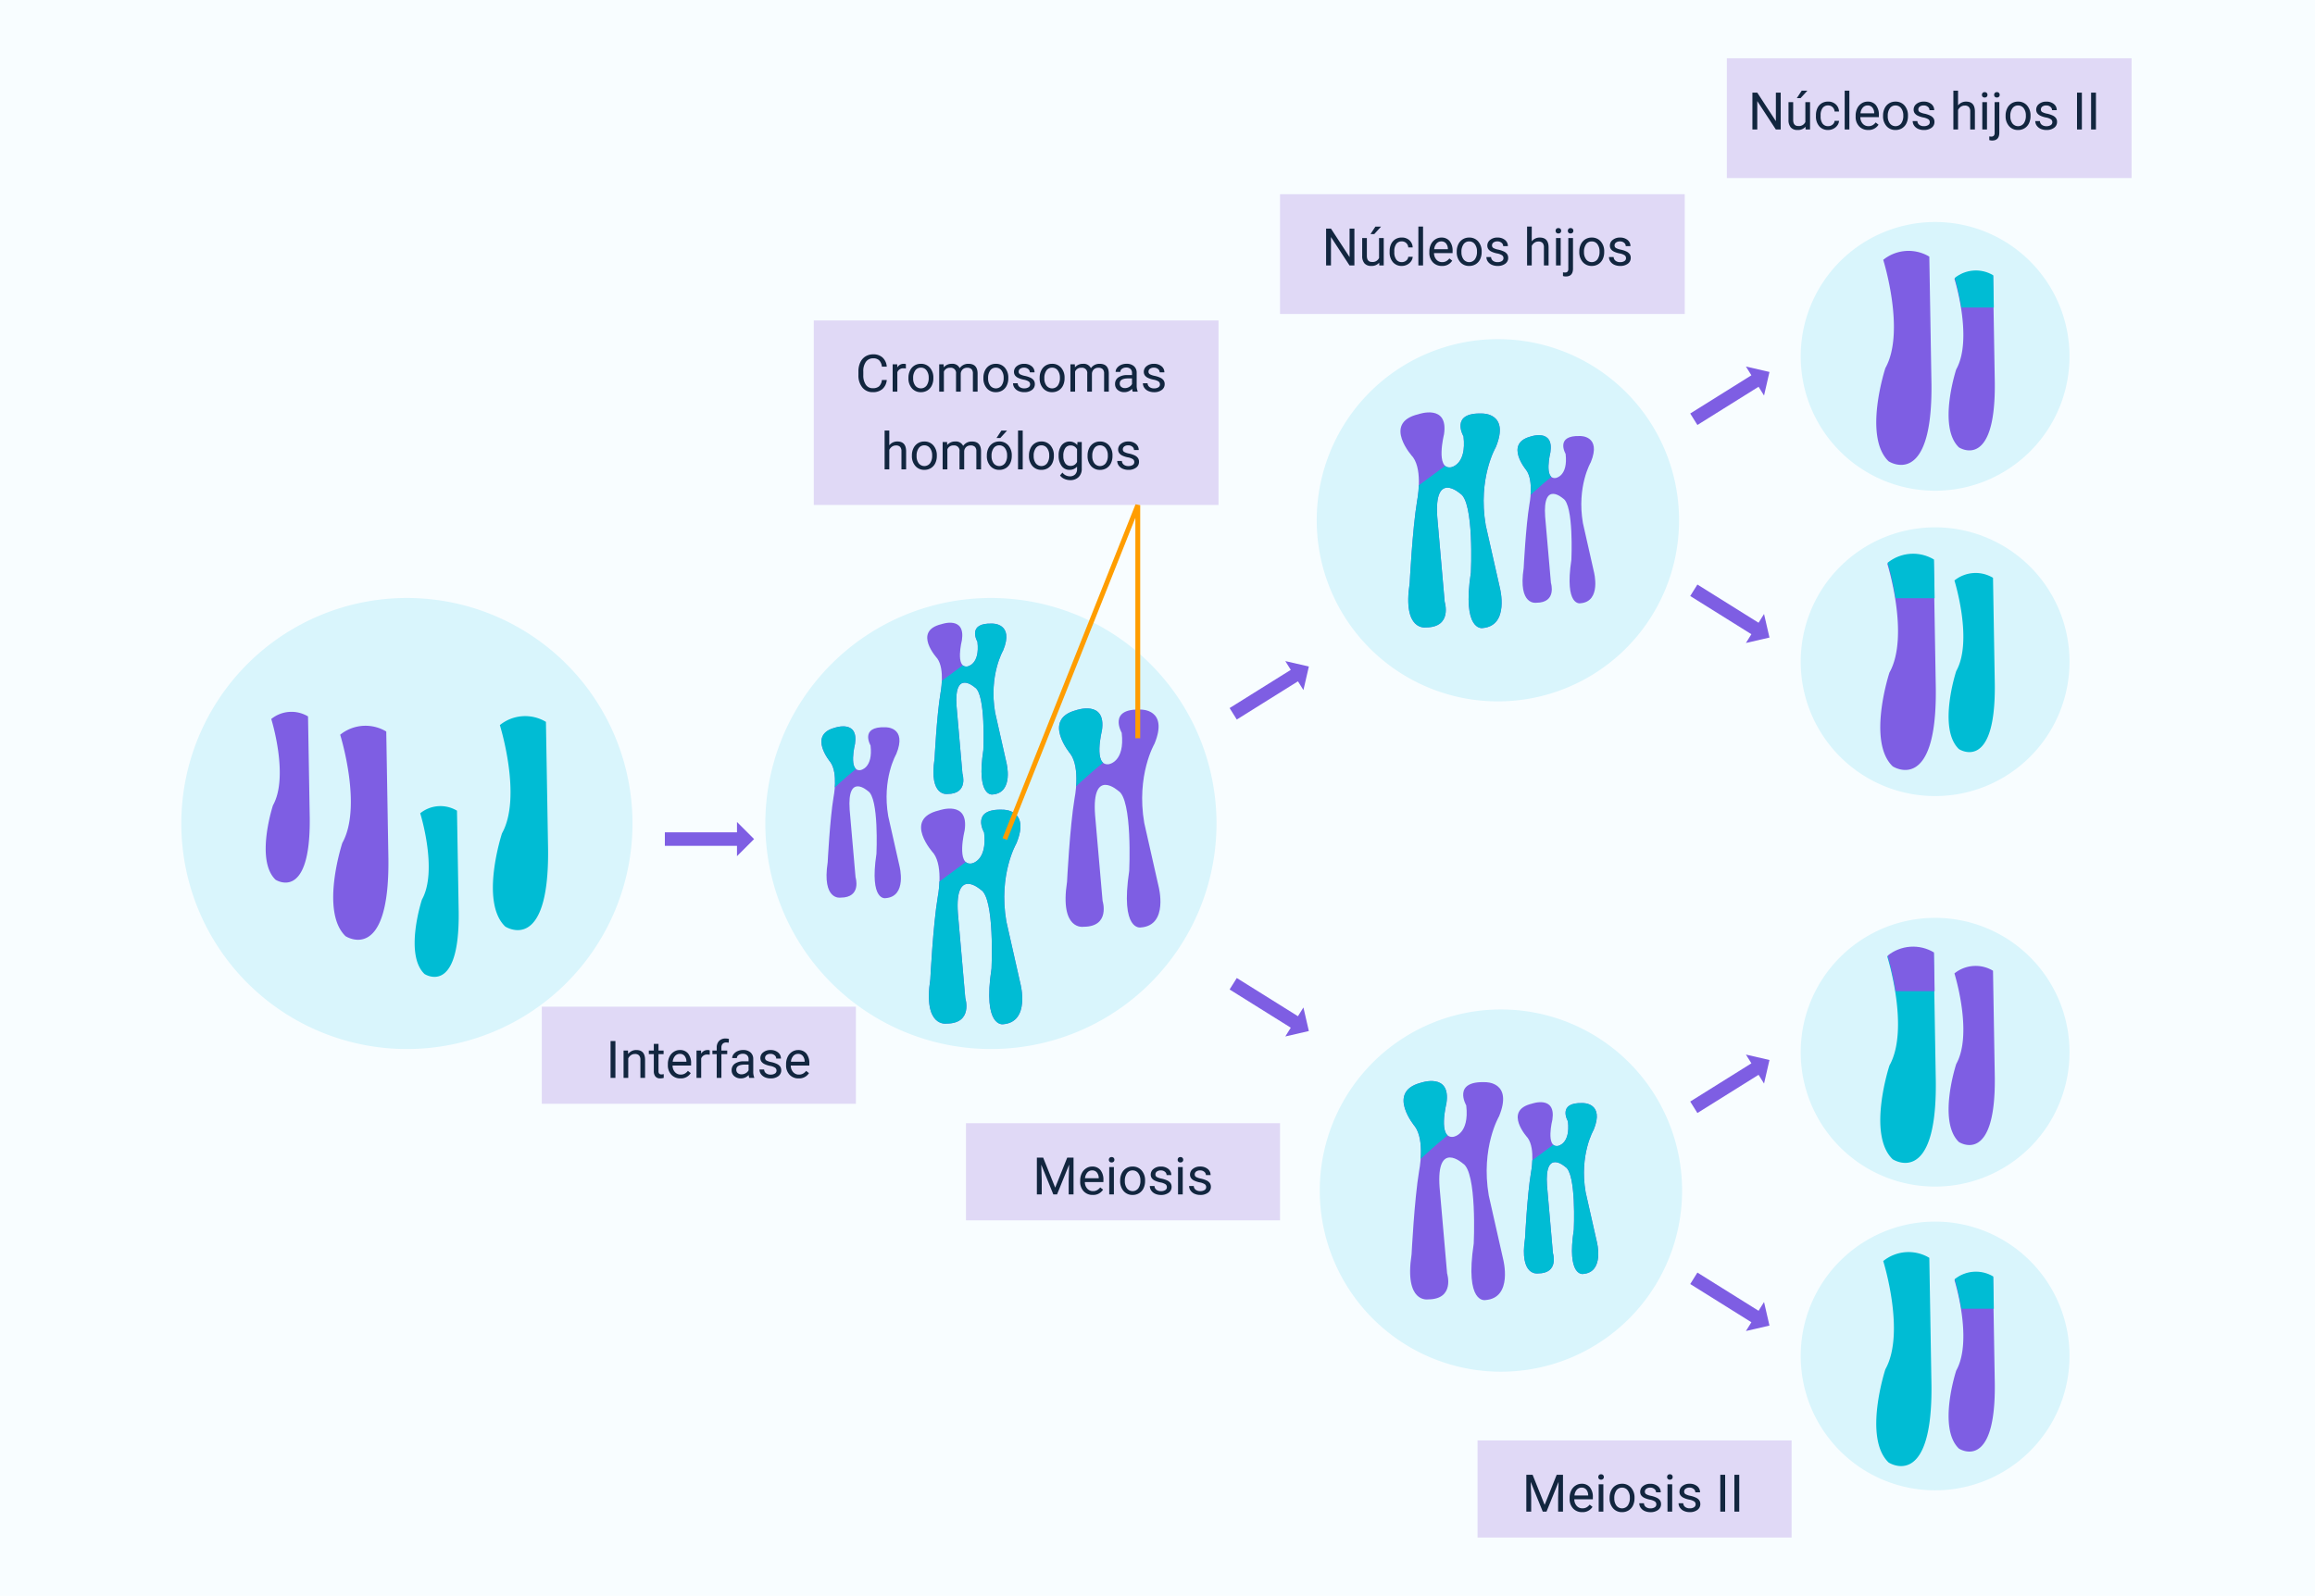 <svg xmlns="http://www.w3.org/2000/svg" xmlns:xlink="http://www.w3.org/1999/xlink" width="715" height="493" viewBox="0 0 715 493">
  <defs>
    <clipPath id="clip-path">
      <path id="Trazado_193542" data-name="Trazado 193542" d="M-1342.87-712.641s9.5-3.376,8.018,6.331c0,0-2.743,10.973,2.111,10.34,0,0,5.064-.633,4.009-9.707,0,0-4.431-7.6,5.908-7.175,0,0,8.652-.211,4.221,10.551,0,0-5.7,9.707-3.166,24.478l4.432,19.624s3.165,12.028-5.487,12.661c0,0-6.436,1.372-3.587-17.514,0,0,1.055-22.157-3.376-24.689,0,0-8.23-7.385-7.175,7.386l2.321,26.588s2.533,8.018-5.908,8.018c0,0-7.386,1.266-5.064-13.927,0,0,.844-16.881,2.321-25.744,0,0,1.9-9.284-1.266-13.716C-1344.558-699.136-1353.526-709.793-1342.87-712.641Z" transform="translate(1348.087 713.21)" fill="none"/>
    </clipPath>
    <clipPath id="clip-path-2">
      <path id="Trazado_193545" data-name="Trazado 193545" d="M-1301.063-704.864s7.447-2.648,6.289,4.965c0,0-2.151,8.606,1.655,8.109,0,0,3.972-.5,3.144-7.613,0,0-3.475-5.958,4.634-5.627,0,0,6.785-.166,3.31,8.275,0,0-4.468,7.613-2.482,19.2l3.475,15.391s2.482,9.433-4.3,9.93c0,0-5.047.827-2.813-13.736,0,0,.827-17.377-2.648-19.363,0,0-6.454-5.792-5.627,5.792l1.82,20.852s1.986,6.289-4.634,6.289c0,0-5.792.993-3.972-10.923,0,0,.662-13.239,1.82-20.19,0,0,1.49-7.282-.993-10.757C-1302.387-694.272-1310.166-702.713-1301.063-704.864Z" transform="translate(1305.483 705.31)" fill="none"/>
    </clipPath>
    <clipPath id="clip-path-3">
      <path id="Trazado_193548" data-name="Trazado 193548" d="M-1561.292-845.179s7.447-2.648,6.289,4.965c0,0-2.151,8.606,1.655,8.109,0,0,3.972-.5,3.144-7.613,0,0-3.475-5.958,4.634-5.627,0,0,6.785-.166,3.31,8.275,0,0-4.468,7.613-2.482,19.2l3.475,15.391s2.482,9.433-4.3,9.93c0,0-5.048,1.076-2.813-13.736,0,0,.828-17.377-2.648-19.363,0,0-6.454-5.792-5.627,5.792l1.82,20.852s1.986,6.289-4.634,6.289c0,0-5.792.993-3.972-10.923,0,0,.662-13.239,1.82-20.19,0,0,1.49-7.282-.993-10.757C-1562.616-834.587-1569.65-842.945-1561.292-845.179Z" transform="translate(1565.384 845.625)" fill="none"/>
    </clipPath>
    <clipPath id="clip-path-4">
      <path id="Trazado_193551" data-name="Trazado 193551" d="M-1471.467-851.757s9.5-3.376,8.019,6.331c0,0-2.743,10.972,2.11,10.339,0,0,5.065-.633,4.009-9.706,0,0-4.431-7.6,5.909-7.175,0,0,8.652-.211,4.22,10.551,0,0-5.7,9.707-3.165,24.478l4.431,19.624s3.166,12.028-5.486,12.661c0,0-6.436,1.372-3.587-17.514,0,0,1.055-22.157-3.377-24.689,0,0-8.229-7.386-7.174,7.386l2.321,26.587s2.532,8.019-5.908,8.019c0,0-7.386,1.266-5.065-13.927,0,0,.844-16.881,2.321-25.744,0,0,1.9-9.285-1.266-13.716C-1473.155-838.251-1482.123-848.908-1471.467-851.757Z" transform="translate(1476.684 852.325)" fill="none"/>
    </clipPath>
    <clipPath id="clip-path-5">
      <path id="Trazado_193554" data-name="Trazado 193554" d="M-1521.461-883.879s7.447-2.648,6.289,4.965c0,0-2.151,8.606,1.655,8.109,0,0,3.972-.5,3.144-7.613,0,0-3.475-5.958,4.634-5.627,0,0,6.785-.165,3.31,8.275,0,0-4.468,7.613-2.482,19.2l3.475,15.391s2.482,9.433-4.3,9.93c0,0-5.048.828-2.813-13.736,0,0,.828-17.377-2.648-19.363,0,0-6.454-5.792-5.627,5.792l1.82,20.852s1.986,6.289-4.634,6.289c0,0-5.792.993-3.972-10.923,0,0,.662-13.239,1.821-20.19,0,0,1.489-7.282-.993-10.757C-1522.785-873.287-1530.563-881.728-1521.461-883.879Z" transform="translate(1525.88 884.325)" fill="none"/>
    </clipPath>
    <clipPath id="clip-path-6">
      <path id="Trazado_193557" data-name="Trazado 193557" d="M-1522.631-814.365s9.349-3.325,7.9,6.233c0,0-2.7,10.8,2.078,10.18,0,0,4.986-.623,3.947-9.557,0,0-4.363-7.48,5.818-7.064,0,0,8.519-.208,4.156,10.388,0,0-5.609,9.558-3.116,24.1l4.363,19.323s3.116,11.844-5.4,12.467c0,0-6.337,1.039-3.532-17.245,0,0,1.038-21.817-3.325-24.31,0,0-8.1-7.272-7.064,7.273l2.286,26.179s2.493,7.9-5.818,7.9c0,0-7.272,1.246-4.986-13.714,0,0,.831-16.622,2.286-25.349,0,0,1.87-9.142-1.247-13.505C-1524.293-801.067-1534.059-811.664-1522.631-814.365Z" transform="translate(1528.18 814.924)" fill="none"/>
    </clipPath>
    <clipPath id="clip-path-7">
      <path id="Trazado_193560" data-name="Trazado 193560" d="M-1301.55-953.906s7.287-2.591,6.154,4.859c0,0-2.105,8.421,1.619,7.935,0,0,3.887-.486,3.077-7.45,0,0-3.4-5.83,4.535-5.507,0,0,6.64-.161,3.239,8.1,0,0-4.372,7.45-2.429,18.786l3.4,15.061s2.429,9.231-4.21,9.717c0,0-4.94,1.053-2.753-13.441,0,0,.809-17.005-2.592-18.948,0,0-6.316-5.668-5.506,5.668l1.781,20.405s1.943,6.154-4.534,6.154c0,0-5.669.972-3.887-10.688,0,0,.648-12.956,1.781-19.757,0,0,1.458-7.126-.971-10.527C-1302.846-943.541-1309.729-951.72-1301.55-953.906Z" transform="translate(1305.554 954.342)" fill="none"/>
    </clipPath>
    <clipPath id="clip-path-8">
      <path id="Trazado_193563" data-name="Trazado 193563" d="M-1343.7-962.283s9.35-3.324,7.9,6.233c0,0-2.7,10.8,2.078,10.181,0,0,4.986-.623,3.948-9.557,0,0-4.363-7.48,5.818-7.065,0,0,8.519-.208,4.155,10.389,0,0-5.61,9.558-3.117,24.1l4.363,19.323s3.117,11.843-5.4,12.467c0,0-6.338,1.039-3.533-17.246,0,0,1.039-21.816-3.325-24.309,0,0-8.1-7.273-7.064,7.272l2.286,26.18s2.493,7.9-5.818,7.9c0,0-7.272,1.246-4.986-13.714,0,0,.831-16.622,2.285-25.349,0,0,1.87-9.142-1.247-13.505C-1345.364-948.984-1355.129-959.581-1343.7-962.283Z" transform="translate(1349.251 962.842)" fill="none"/>
    </clipPath>
    <clipPath id="clip-path-9">
      <path id="Trazado_193565" data-name="Trazado 193565" d="M-1130.836-1014.347a10.4,10.4,0,0,0-11.914.831s5.819,18.564.554,27.984c0,0-5.819,17.733.831,24.1,0,0,11.36,7.481,11.083-19.948Z" transform="translate(1144.552 1015.849)" fill="none"/>
    </clipPath>
    <clipPath id="clip-path-10">
      <path id="Trazado_193568" data-name="Trazado 193568" d="M-1130.836-640.547a10.4,10.4,0,0,0-11.914.831s5.819,18.564.554,27.984c0,0-5.819,17.733.831,24.1,0,0,11.36,7.481,11.083-19.949Z" transform="translate(1144.552 642.049)" fill="none"/>
    </clipPath>
    <clipPath id="clip-path-11">
      <path id="Trazado_193571" data-name="Trazado 193571" d="M-1153.549-908.294a12.5,12.5,0,0,0-14.317,1s6.992,22.308.666,33.629c0,0-6.993,21.309,1,28.967,0,0,13.651,8.99,13.318-23.973Z" transform="translate(1170.031 910.099)" fill="none"/>
    </clipPath>
    <clipPath id="clip-path-12">
      <path id="Trazado_193574" data-name="Trazado 193574" d="M-1153.549-761.594a12.5,12.5,0,0,0-14.317,1s6.992,22.308.666,33.629c0,0-6.993,21.309,1,28.967,0,0,13.651,8.99,13.318-23.972Z" transform="translate(1170.031 763.399)" fill="none"/>
    </clipPath>
  </defs>
  <g id="Grupo_163044" data-name="Grupo 163044" transform="translate(5754 922)">
    <path id="Trazado_193578" data-name="Trazado 193578" d="M0,0H715V493H0Z" transform="translate(-5754 -922)" fill="#f8fdff"/>
    <path id="Trazado_203049" data-name="Trazado 203049" d="M69.673,0A69.673,69.673,0,1,1,0,69.673,69.673,69.673,0,0,1,69.673,0Z" transform="translate(-5698 -737.262)" fill="#d9f5fc"/>
    <path id="Trazado_203050" data-name="Trazado 203050" d="M69.673,0A69.673,69.673,0,1,1,0,69.673,69.673,69.673,0,0,1,69.673,0Z" transform="translate(-5517.623 -737.262)" fill="#d9f5fc"/>
    <path id="Trazado_203051" data-name="Trazado 203051" d="M55.955,0A55.955,55.955,0,1,1,0,55.955,55.955,55.955,0,0,1,55.955,0Z" transform="translate(-5347.322 -817.227)" fill="#d9f5fc"/>
    <path id="Trazado_203052" data-name="Trazado 203052" d="M55.955,0A55.955,55.955,0,1,1,0,55.955,55.955,55.955,0,0,1,55.955,0Z" transform="translate(-5346.385 -610.14)" fill="#d9f5fc"/>
    <path id="Trazado_203053" data-name="Trazado 203053" d="M41.509,0A41.509,41.509,0,1,1,0,41.509,41.509,41.509,0,0,1,41.509,0Z" transform="translate(-5197.842 -544.604)" fill="#d9f5fc"/>
    <path id="Trazado_203054" data-name="Trazado 203054" d="M41.509,0A41.509,41.509,0,1,1,0,41.509,41.509,41.509,0,0,1,41.509,0Z" transform="translate(-5197.842 -638.439)" fill="#d9f5fc"/>
    <path id="Trazado_203055" data-name="Trazado 203055" d="M41.509,0A41.509,41.509,0,1,1,0,41.509,41.509,41.509,0,0,1,41.509,0Z" transform="translate(-5197.842 -759.083)" fill="#d9f5fc"/>
    <path id="Trazado_203056" data-name="Trazado 203056" d="M41.509,0A41.509,41.509,0,1,1,0,41.509,41.509,41.509,0,0,1,41.509,0Z" transform="translate(-5197.842 -853.414)" fill="#d9f5fc"/>
    <path id="Trazado_193535" data-name="Trazado 193535" d="M-1155.266-1021.373a12.429,12.429,0,0,0-14.232.993s6.951,22.176.662,33.43c0,0-6.951,21.183.993,28.8,0,0,13.57,8.937,13.239-23.831Z" transform="translate(-4002.854 178.656)" fill="#7e5ee3"/>
    <g id="Grupo_157302" data-name="Grupo 157302" transform="translate(-5671.939 -702.104)">
      <path id="Trazado_193536" data-name="Trazado 193536" d="M-1659.718-847.673a12.429,12.429,0,0,0-14.232.993s6.951,22.176.662,33.43c0,0-6.951,21.183.993,28.8,0,0,13.57,8.937,13.24-23.831Z" transform="translate(1746.272 850.791)" fill="#00bcd4"/>
      <path id="Trazado_193537" data-name="Trazado 193537" d="M-1692.228-814.435a9.919,9.919,0,0,0-11.357.793s5.547,17.7.528,26.675c0,0-5.547,16.9.793,22.979,0,0,10.829,7.131,10.564-19.017Z" transform="translate(1751.31 844.994)" fill="#00bcd4"/>
      <path id="Trazado_193538" data-name="Trazado 193538" d="M-1719.318-844.073a12.429,12.429,0,0,0-14.232.993s6.951,22.176.662,33.43c0,0-6.951,21.183.993,28.8,0,0,13.57,8.937,13.24-23.831Z" transform="translate(1756.555 850.17)" fill="#7e5ee3"/>
      <path id="Trazado_193539" data-name="Trazado 193539" d="M-1747.828-849.635a9.918,9.918,0,0,0-11.357.793s5.547,17.7.528,26.675c0,0-5.547,16.9.793,22.979,0,0,10.829,7.131,10.564-19.017Z" transform="translate(1760.903 851.067)" fill="#7e5ee3"/>
    </g>
    <g id="Grupo_157309" data-name="Grupo 157309" transform="translate(-5320.5 -588.032)">
      <g id="Grupo_157305" data-name="Grupo 157305">
        <path id="Trazado_193540" data-name="Trazado 193540" d="M-1342.87-712.641s9.5-3.376,8.018,6.331c0,0-2.743,10.973,2.111,10.34,0,0,5.064-.633,4.009-9.707,0,0-4.431-7.6,5.908-7.175,0,0,8.652-.211,4.221,10.551,0,0-5.7,9.707-3.166,24.478l4.432,19.624s3.165,12.028-5.487,12.661c0,0-6.436,1.372-3.587-17.514,0,0,1.055-22.157-3.376-24.689,0,0-8.23-7.385-7.175,7.386l2.321,26.588s2.533,8.018-5.908,8.018c0,0-7.386,1.266-5.064-13.927,0,0,.844-16.881,2.321-25.744,0,0,1.9-9.284-1.266-13.716C-1344.558-699.136-1353.526-709.793-1342.87-712.641Z" transform="translate(1348.087 713.21)" fill="#7e5ee3"/>
        <g id="Grupo_157304" data-name="Grupo 157304">
          <g id="Grupo_157303" data-name="Grupo 157303" clip-path="url(#clip-path)">
            <path id="Trazado_193541" data-name="Trazado 193541" d="M-1354.111-682.942s13.716-13.716,20.046-17.936.844.211.844.211l-6.541-28.065-20.047,14.349Z" transform="translate(1350.109 715.888)" fill="#00bcd4"/>
          </g>
        </g>
      </g>
      <g id="Grupo_157308" data-name="Grupo 157308" transform="translate(35.253 6.537)">
        <path id="Trazado_193543" data-name="Trazado 193543" d="M-1301.063-704.864s7.447-2.648,6.289,4.965c0,0-2.151,8.606,1.655,8.109,0,0,3.972-.5,3.144-7.613,0,0-3.475-5.958,4.634-5.627,0,0,6.785-.166,3.31,8.275,0,0-4.468,7.613-2.482,19.2l3.475,15.391s2.482,9.433-4.3,9.93c0,0-5.047.827-2.813-13.736,0,0,.827-17.377-2.648-19.363,0,0-6.454-5.792-5.627,5.792l1.82,20.852s1.986,6.289-4.634,6.289c0,0-5.792.993-3.972-10.923,0,0,.662-13.239,1.82-20.19,0,0,1.49-7.282-.993-10.757C-1302.387-694.272-1310.166-702.713-1301.063-704.864Z" transform="translate(1305.483 705.31)" fill="#7e5ee3"/>
        <g id="Grupo_157307" data-name="Grupo 157307">
          <g id="Grupo_157306" data-name="Grupo 157306" clip-path="url(#clip-path-2)">
            <path id="Trazado_193544" data-name="Trazado 193544" d="M-1307.023-685.044l.333-.246,13.32-9.849-1.655-16.632,17.294.5.166,59.081-14.729,1.655-21.349-1.82Z" transform="translate(1306.891 706.424)" fill="#00bcd4"/>
          </g>
        </g>
      </g>
    </g>
    <g id="Grupo_157322" data-name="Grupo 157322" transform="translate(-5500.306 -729.624)">
      <g id="Grupo_157312" data-name="Grupo 157312" transform="translate(0 32.023)">
        <path id="Trazado_193546" data-name="Trazado 193546" d="M-1561.292-845.179s7.447-2.648,6.289,4.965c0,0-2.151,8.606,1.655,8.109,0,0,3.972-.5,3.144-7.613,0,0-3.475-5.958,4.634-5.627,0,0,6.785-.166,3.31,8.275,0,0-4.468,7.613-2.482,19.2l3.475,15.391s2.482,9.433-4.3,9.93c0,0-5.048,1.076-2.813-13.736,0,0,.828-17.377-2.648-19.363,0,0-6.454-5.792-5.627,5.792l1.82,20.852s1.986,6.289-4.634,6.289c0,0-5.792.993-3.972-10.923,0,0,.662-13.239,1.82-20.19,0,0,1.49-7.282-.993-10.757C-1562.616-834.587-1569.65-842.945-1561.292-845.179Z" transform="translate(1565.384 845.625)" fill="#7e5ee3"/>
        <g id="Grupo_157311" data-name="Grupo 157311">
          <g id="Grupo_157310" data-name="Grupo 157310" clip-path="url(#clip-path-3)">
            <path id="Trazado_193547" data-name="Trazado 193547" d="M-1570.108-821.886s10.757-10.757,15.722-14.067.662.165.662.165l-5.13-22.01-15.722,11.253Z" transform="translate(1566.97 847.725)" fill="#00bcd4"/>
          </g>
        </g>
      </g>
      <g id="Grupo_157315" data-name="Grupo 157315" transform="translate(73.396 26.479)">
        <path id="Trazado_193549" data-name="Trazado 193549" d="M-1471.467-851.757s9.5-3.376,8.019,6.331c0,0-2.743,10.972,2.11,10.339,0,0,5.065-.633,4.009-9.706,0,0-4.431-7.6,5.909-7.175,0,0,8.652-.211,4.22,10.551,0,0-5.7,9.707-3.165,24.478l4.431,19.624s3.166,12.028-5.486,12.661c0,0-6.436,1.372-3.587-17.514,0,0,1.055-22.157-3.377-24.689,0,0-8.229-7.386-7.174,7.386l2.321,26.587s2.532,8.019-5.908,8.019c0,0-7.386,1.266-5.065-13.927,0,0,.844-16.881,2.321-25.744,0,0,1.9-9.285-1.266-13.716C-1473.155-838.251-1482.123-848.908-1471.467-851.757Z" transform="translate(1476.684 852.325)" fill="#7e5ee3"/>
        <g id="Grupo_157314" data-name="Grupo 157314">
          <g id="Grupo_157313" data-name="Grupo 157313" clip-path="url(#clip-path-4)">
            <path id="Trazado_193550" data-name="Trazado 193550" d="M-1482.708-822.057s13.716-13.716,20.047-17.936.844.211.844.211l-6.542-28.065-20.046,14.349Z" transform="translate(1478.706 855.003)" fill="#00bcd4"/>
          </g>
        </g>
      </g>
      <g id="Grupo_157318" data-name="Grupo 157318" transform="translate(32.688)">
        <path id="Trazado_193552" data-name="Trazado 193552" d="M-1521.461-883.879s7.447-2.648,6.289,4.965c0,0-2.151,8.606,1.655,8.109,0,0,3.972-.5,3.144-7.613,0,0-3.475-5.958,4.634-5.627,0,0,6.785-.165,3.31,8.275,0,0-4.468,7.613-2.482,19.2l3.475,15.391s2.482,9.433-4.3,9.93c0,0-5.048.828-2.813-13.736,0,0,.828-17.377-2.648-19.363,0,0-6.454-5.792-5.627,5.792l1.82,20.852s1.986,6.289-4.634,6.289c0,0-5.792.993-3.972-10.923,0,0,.662-13.239,1.821-20.19,0,0,1.489-7.282-.993-10.757C-1522.785-873.287-1530.563-881.728-1521.461-883.879Z" transform="translate(1525.88 884.325)" fill="#7e5ee3"/>
        <g id="Grupo_157317" data-name="Grupo 157317">
          <g id="Grupo_157316" data-name="Grupo 157316" clip-path="url(#clip-path-5)">
            <path id="Trazado_193553" data-name="Trazado 193553" d="M-1527.419-864.059l.333-.246,13.321-9.849-1.655-16.632,17.294.5.166,59.081-14.729,1.655-21.349-1.82Z" transform="translate(1527.288 885.439)" fill="#00bcd4"/>
          </g>
        </g>
      </g>
      <g id="Grupo_157321" data-name="Grupo 157321" transform="translate(30.785 57.426)">
        <path id="Trazado_193555" data-name="Trazado 193555" d="M-1522.631-814.365s9.349-3.325,7.9,6.233c0,0-2.7,10.8,2.078,10.18,0,0,4.986-.623,3.947-9.557,0,0-4.363-7.48,5.818-7.064,0,0,8.519-.208,4.156,10.388,0,0-5.609,9.558-3.116,24.1l4.363,19.323s3.116,11.844-5.4,12.467c0,0-6.337,1.039-3.532-17.245,0,0,1.038-21.817-3.325-24.31,0,0-8.1-7.272-7.064,7.273l2.286,26.179s2.493,7.9-5.818,7.9c0,0-7.272,1.246-4.986-13.714,0,0,.831-16.622,2.286-25.349,0,0,1.87-9.142-1.247-13.505C-1524.293-801.067-1534.059-811.664-1522.631-814.365Z" transform="translate(1528.18 814.924)" fill="#7e5ee3"/>
        <g id="Grupo_157320" data-name="Grupo 157320">
          <g id="Grupo_157319" data-name="Grupo 157319" clip-path="url(#clip-path-6)">
            <path id="Trazado_193556" data-name="Trazado 193556" d="M-1530.112-789.481l.418-.309,16.724-12.365-2.078-20.881,21.712.623.208,74.176-18.492,2.078-26.8-2.286Z" transform="translate(1529.948 816.324)" fill="#00bcd4"/>
          </g>
        </g>
      </g>
    </g>
    <g id="Grupo_157329" data-name="Grupo 157329" transform="translate(-5321.463 -794.594)">
      <g id="Grupo_157325" data-name="Grupo 157325" transform="translate(36.157 7.034)">
        <path id="Trazado_193558" data-name="Trazado 193558" d="M-1301.55-953.906s7.287-2.591,6.154,4.859c0,0-2.105,8.421,1.619,7.935,0,0,3.887-.486,3.077-7.45,0,0-3.4-5.83,4.535-5.507,0,0,6.64-.161,3.239,8.1,0,0-4.372,7.45-2.429,18.786l3.4,15.061s2.429,9.231-4.21,9.717c0,0-4.94,1.053-2.753-13.441,0,0,.809-17.005-2.592-18.948,0,0-6.316-5.668-5.506,5.668l1.781,20.405s1.943,6.154-4.534,6.154c0,0-5.669.972-3.887-10.688,0,0,.648-12.956,1.781-19.757,0,0,1.458-7.126-.971-10.527C-1302.846-943.541-1309.729-951.72-1301.55-953.906Z" transform="translate(1305.554 954.342)" fill="#7e5ee3"/>
        <g id="Grupo_157324" data-name="Grupo 157324">
          <g id="Grupo_157323" data-name="Grupo 157323" clip-path="url(#clip-path-7)">
            <path id="Trazado_193559" data-name="Trazado 193559" d="M-1310.178-931.113s10.527-10.526,15.385-13.765.648.161.648.161l-5.02-21.539-15.385,11.013Z" transform="translate(1307.106 956.397)" fill="#00bcd4"/>
          </g>
        </g>
      </g>
      <g id="Grupo_157328" data-name="Grupo 157328">
        <path id="Trazado_193561" data-name="Trazado 193561" d="M-1343.7-962.283s9.35-3.324,7.9,6.233c0,0-2.7,10.8,2.078,10.181,0,0,4.986-.623,3.948-9.557,0,0-4.363-7.48,5.818-7.065,0,0,8.519-.208,4.155,10.389,0,0-5.61,9.558-3.117,24.1l4.363,19.323s3.117,11.843-5.4,12.467c0,0-6.338,1.039-3.533-17.246,0,0,1.039-21.816-3.325-24.309,0,0-8.1-7.273-7.064,7.272l2.286,26.18s2.493,7.9-5.818,7.9c0,0-7.272,1.246-4.986-13.714,0,0,.831-16.622,2.285-25.349,0,0,1.87-9.142-1.247-13.505C-1345.364-948.984-1355.129-959.581-1343.7-962.283Z" transform="translate(1349.251 962.842)" fill="#7e5ee3"/>
        <g id="Grupo_157327" data-name="Grupo 157327">
          <g id="Grupo_157326" data-name="Grupo 157326" clip-path="url(#clip-path-8)">
            <path id="Trazado_193562" data-name="Trazado 193562" d="M-1351.183-937.4l.418-.309,16.724-12.365-2.078-20.881,21.713.623.208,74.176-18.492,2.078-26.8-2.286Z" transform="translate(1351.018 964.242)" fill="#00bcd4"/>
          </g>
        </g>
      </g>
    </g>
    <g id="Grupo_157332" data-name="Grupo 157332" transform="translate(-5152.165 -838.456)">
      <path id="Trazado_193564" data-name="Trazado 193564" d="M-1130.936-1014.047a10.4,10.4,0,0,0-11.914.831s5.819,18.564.554,27.984c0,0-5.819,17.733.831,24.1,0,0,11.36,7.481,11.083-19.948Z" transform="translate(1144.652 1015.797)" fill="#7e5ee3"/>
      <g id="Grupo_157331" data-name="Grupo 157331" transform="translate(0.083)">
        <g id="Grupo_157330" data-name="Grupo 157330" clip-path="url(#clip-path-9)">
          <rect id="Rectángulo_46277" data-name="Rectángulo 46277" width="20.107" height="15.887" transform="translate(-1.116 -4.427)" fill="#00bcd4"/>
        </g>
      </g>
    </g>
    <path id="Trazado_193566" data-name="Trazado 193566" d="M-1155.266-647.573a12.429,12.429,0,0,0-14.232.993s6.951,22.176.662,33.43c0,0-6.951,21.183.993,28.8,0,0,13.57,8.937,13.239-23.831Z" transform="translate(-4002.854 114.163)" fill="#00bcd4"/>
    <g id="Grupo_157335" data-name="Grupo 157335" transform="translate(-5152.165 -529.149)">
      <path id="Trazado_193567" data-name="Trazado 193567" d="M-1130.936-640.247a10.4,10.4,0,0,0-11.914.831s5.819,18.564.554,27.984c0,0-5.819,17.733.831,24.1,0,0,11.36,7.481,11.083-19.949Z" transform="translate(1144.652 641.997)" fill="#7e5ee3"/>
      <g id="Grupo_157334" data-name="Grupo 157334" transform="translate(0.083)">
        <g id="Grupo_157333" data-name="Grupo 157333" clip-path="url(#clip-path-10)">
          <rect id="Rectángulo_46278" data-name="Rectángulo 46278" width="20.107" height="15.887" transform="translate(-1.116 -4.427)" fill="#00bcd4"/>
        </g>
      </g>
    </g>
    <g id="Grupo_157338" data-name="Grupo 157338" transform="translate(-5152.165 -744.993)">
      <g id="Grupo_157337" data-name="Grupo 157337">
        <g id="Grupo_157336" data-name="Grupo 157336">
          <path id="Trazado_193569" data-name="Trazado 193569" d="M-1130.936-901.4a10.4,10.4,0,0,0-11.914.831s5.819,18.564.554,27.984c0,0-5.819,17.733.831,24.1,0,0,11.36,7.481,11.083-19.948Z" transform="translate(1144.652 902.899)" fill="#00bcd4"/>
        </g>
      </g>
    </g>
    <g id="Grupo_157341" data-name="Grupo 157341" transform="translate(-5173.265 -750.951)">
      <path id="Trazado_193570" data-name="Trazado 193570" d="M-1153.669-907.933a12.5,12.5,0,0,0-14.317,1s6.992,22.308.665,33.628c0,0-6.992,21.31,1,28.968,0,0,13.651,8.99,13.319-23.973Z" transform="translate(1170.152 910.037)" fill="#7e5ee3"/>
      <g id="Grupo_157340" data-name="Grupo 157340" transform="translate(0.1)">
        <g id="Grupo_157339" data-name="Grupo 157339" clip-path="url(#clip-path-11)">
          <rect id="Rectángulo_46279" data-name="Rectángulo 46279" width="24.163" height="19.092" transform="translate(-1.341 -5.32)" fill="#00bcd4"/>
        </g>
      </g>
    </g>
    <g id="Grupo_157344" data-name="Grupo 157344" transform="translate(-5152.165 -623.604)">
      <g id="Grupo_157343" data-name="Grupo 157343">
        <g id="Grupo_157342" data-name="Grupo 157342">
          <path id="Trazado_193572" data-name="Trazado 193572" d="M-1130.936-754.7a10.4,10.4,0,0,0-11.914.831s5.819,18.564.554,27.984c0,0-5.819,17.733.831,24.1,0,0,11.36,7.481,11.083-19.949Z" transform="translate(1144.652 756.199)" fill="#7e5ee3"/>
        </g>
      </g>
    </g>
    <g id="Grupo_157347" data-name="Grupo 157347" transform="translate(-5173.265 -629.562)">
      <path id="Trazado_193573" data-name="Trazado 193573" d="M-1153.669-761.233a12.5,12.5,0,0,0-14.317,1s6.992,22.308.665,33.628c0,0-6.992,21.31,1,28.968,0,0,13.651,8.99,13.319-23.973Z" transform="translate(1170.152 763.337)" fill="#00bcd4"/>
      <g id="Grupo_157346" data-name="Grupo 157346" transform="translate(0.1)">
        <g id="Grupo_157345" data-name="Grupo 157345" clip-path="url(#clip-path-12)">
          <rect id="Rectángulo_46280" data-name="Rectángulo 46280" width="24.163" height="19.092" transform="translate(-1.341 -5.32)" fill="#7e5ee3"/>
        </g>
      </g>
    </g>
    <g id="Grupo_157283" data-name="Grupo 157283" transform="translate(-5548.655 -668.063)">
      <path id="Trazado_193529" data-name="Trazado 193529" d="M63.983,145.118H86.261v3.191l5.281-5.279-5.281-5.282v3.19H63.983Z" transform="translate(-63.983 -137.747)" fill="#7e5ee3"/>
    </g>
    <g id="Grupo_157283-2" data-name="Grupo 157283" transform="matrix(0.848, 0.53, -0.53, 0.848, -5370.322, -622.563)">
      <path id="Trazado_193529-2" data-name="Trazado 193529" d="M63.983,145.118H86.261v3.191l5.281-5.279-5.281-5.282v3.19H63.983Z" transform="translate(-63.983 -137.747)" fill="#7e5ee3"/>
    </g>
    <g id="Grupo_157283-3" data-name="Grupo 157283" transform="matrix(0.848, 0.53, -0.53, 0.848, -5228.059, -744.123)">
      <path id="Trazado_193529-3" data-name="Trazado 193529" d="M63.983,145.118H86.261v3.191l5.281-5.279-5.281-5.282v3.19H63.983Z" transform="translate(-63.983 -137.747)" fill="#7e5ee3"/>
    </g>
    <g id="Grupo_157283-4" data-name="Grupo 157283" transform="matrix(0.848, 0.53, -0.53, 0.848, -5228.059, -531.563)">
      <path id="Trazado_193529-4" data-name="Trazado 193529" d="M63.983,145.118H86.261v3.191l5.281-5.279-5.281-5.282v3.19H63.983Z" transform="translate(-63.983 -137.747)" fill="#7e5ee3"/>
    </g>
    <g id="Grupo_157283-5" data-name="Grupo 157283" transform="matrix(0.848, -0.53, 0.53, 0.848, -5375.919, -705.958)">
      <path id="Trazado_193529-5" data-name="Trazado 193529" d="M0,3.191H22.278V0l5.281,5.279-5.281,5.282V7.371H0Z" transform="translate(0 0)" fill="#7e5ee3"/>
    </g>
    <g id="Grupo_157283-6" data-name="Grupo 157283" transform="matrix(0.848, -0.53, 0.53, 0.848, -5233.655, -796.958)">
      <path id="Trazado_193529-6" data-name="Trazado 193529" d="M0,3.191H22.278V0l5.281,5.279-5.281,5.282V7.371H0Z" transform="translate(0 0)" fill="#7e5ee3"/>
    </g>
    <g id="Grupo_157283-7" data-name="Grupo 157283" transform="matrix(0.848, -0.53, 0.53, 0.848, -5233.655, -584.397)">
      <path id="Trazado_193529-7" data-name="Trazado 193529" d="M0,3.191H22.278V0l5.281,5.279-5.281,5.282V7.371H0Z" transform="translate(0 0)" fill="#7e5ee3"/>
    </g>
    <path id="Trazado_203057" data-name="Trazado 203057" d="M0,0H97V30H0Z" transform="translate(-5586.655 -611)" fill="#e0d9f6"/>
    <path id="Trazado_203058" data-name="Trazado 203058" d="M7.73,15H6.23V3.625h1.5Zm3.883-8.453.047,1.063a3.08,3.08,0,0,1,2.531-1.219q2.68,0,2.7,3.023V15H15.449V9.406a1.946,1.946,0,0,0-.418-1.352,1.675,1.675,0,0,0-1.277-.437,2.086,2.086,0,0,0-1.234.375,2.546,2.546,0,0,0-.828.984V15H10.246V6.547ZM21.035,4.5V6.547h1.578V7.664H21.035v5.249a1.173,1.173,0,0,0,.211.763.888.888,0,0,0,.719.254,3.5,3.5,0,0,0,.688-.094V15a4.215,4.215,0,0,1-1.109.155,1.8,1.8,0,0,1-1.461-.586,2.517,2.517,0,0,1-.492-1.664V7.664H18.051V6.547H19.59V4.5Zm6.773,10.656a3.693,3.693,0,0,1-2.8-1.129,4.19,4.19,0,0,1-1.078-3.02v-.266a5.073,5.073,0,0,1,.48-2.246,3.748,3.748,0,0,1,1.344-1.547,3.378,3.378,0,0,1,1.871-.559,3.166,3.166,0,0,1,2.563,1.086,4.7,4.7,0,0,1,.914,3.109v.6H25.379a3,3,0,0,0,.73,2.02,2.3,2.3,0,0,0,1.777.77,2.517,2.517,0,0,0,1.3-.312,3.259,3.259,0,0,0,.93-.828l.883.688A3.55,3.55,0,0,1,27.809,15.156Zm-.18-7.578a1.928,1.928,0,0,0-1.469.637A3.1,3.1,0,0,0,25.426,10H29.66V9.891a2.753,2.753,0,0,0-.594-1.707A1.815,1.815,0,0,0,27.629,7.578Zm9.234.266a4.331,4.331,0,0,0-.711-.055A1.9,1.9,0,0,0,34.223,9v6H32.777V6.547h1.406l.023.977a2.251,2.251,0,0,1,2.016-1.133,1.477,1.477,0,0,1,.641.109ZM39.02,15V7.664H37.684V6.547H39.02V5.68a2.878,2.878,0,0,1,.727-2.1A2.745,2.745,0,0,1,41.8,2.836a3.816,3.816,0,0,1,.992.132l-.078,1.165a4.151,4.151,0,0,0-.781-.07,1.41,1.41,0,0,0-1.086.411,1.669,1.669,0,0,0-.383,1.18v.893h1.8V7.664h-1.8V15Zm10.063,0a3.036,3.036,0,0,1-.2-.891,3.225,3.225,0,0,1-2.406,1.047,2.984,2.984,0,0,1-2.051-.707,2.287,2.287,0,0,1-.8-1.793,2.39,2.39,0,0,1,1-2.051,4.733,4.733,0,0,1,2.824-.73h1.406V9.211A1.623,1.623,0,0,0,48.4,8a1.821,1.821,0,0,0-1.336-.449,2.107,2.107,0,0,0-1.3.391,1.151,1.151,0,0,0-.523.945H43.793a2,2,0,0,1,.449-1.223,3.066,3.066,0,0,1,1.219-.934,4.1,4.1,0,0,1,1.691-.344,3.342,3.342,0,0,1,2.289.73A2.635,2.635,0,0,1,50.3,9.133v3.891a4.757,4.757,0,0,0,.3,1.852V15Zm-2.4-1.1a2.54,2.54,0,0,0,1.289-.352,2.127,2.127,0,0,0,.883-.914V10.9H47.723q-2.656,0-2.656,1.555a1.316,1.316,0,0,0,.453,1.063A1.742,1.742,0,0,0,46.684,13.9Zm10.8-1.141a1.064,1.064,0,0,0-.441-.91,4.249,4.249,0,0,0-1.539-.559,7.277,7.277,0,0,1-1.742-.562,2.479,2.479,0,0,1-.953-.781A1.869,1.869,0,0,1,52.5,8.867a2.193,2.193,0,0,1,.879-1.758,3.432,3.432,0,0,1,2.246-.719,3.532,3.532,0,0,1,2.332.742,2.357,2.357,0,0,1,.895,1.9H57.4a1.3,1.3,0,0,0-.5-1.023,1.888,1.888,0,0,0-1.27-.43,1.976,1.976,0,0,0-1.234.344,1.082,1.082,0,0,0-.445.9.877.877,0,0,0,.414.789,5.1,5.1,0,0,0,1.5.508,7.8,7.8,0,0,1,1.754.578,2.558,2.558,0,0,1,1,.809,1.988,1.988,0,0,1,.324,1.152,2.163,2.163,0,0,1-.906,1.816,3.8,3.8,0,0,1-2.352.684,4.257,4.257,0,0,1-1.8-.359,2.922,2.922,0,0,1-1.223-1,2.42,2.42,0,0,1-.441-1.395H53.66a1.5,1.5,0,0,0,.582,1.152,2.258,2.258,0,0,0,1.434.426,2.331,2.331,0,0,0,1.316-.332A1.02,1.02,0,0,0,57.488,12.758Zm6.836,2.4a3.693,3.693,0,0,1-2.8-1.129,4.19,4.19,0,0,1-1.078-3.02v-.266A5.073,5.073,0,0,1,60.93,8.5a3.748,3.748,0,0,1,1.344-1.547,3.378,3.378,0,0,1,1.871-.559,3.166,3.166,0,0,1,2.563,1.086,4.7,4.7,0,0,1,.914,3.109v.6H61.895a3,3,0,0,0,.73,2.02,2.3,2.3,0,0,0,1.777.77,2.517,2.517,0,0,0,1.3-.312,3.259,3.259,0,0,0,.93-.828l.883.688A3.55,3.55,0,0,1,64.324,15.156Zm-.18-7.578a1.928,1.928,0,0,0-1.469.637A3.1,3.1,0,0,0,61.941,10h4.234V9.891a2.753,2.753,0,0,0-.594-1.707A1.815,1.815,0,0,0,64.145,7.578Z" transform="translate(-5571.655 -604)" fill="#12263f"/>
    <path id="Trazado_203059" data-name="Trazado 203059" d="M0,0H97V30H0Z" transform="translate(-5455.655 -575)" fill="#e0d9f6"/>
    <path id="Trazado_203060" data-name="Trazado 203060" d="M5.84,3.625l3.719,9.281,3.719-9.281h1.945V15h-1.5V10.57l.141-4.781L10.129,15H8.98L5.254,5.813,5.4,10.57V15H3.9V3.625ZM21.152,15.156a3.693,3.693,0,0,1-2.8-1.129,4.19,4.19,0,0,1-1.078-3.02v-.266a5.073,5.073,0,0,1,.48-2.246A3.748,3.748,0,0,1,19.1,6.949a3.378,3.378,0,0,1,1.871-.559,3.166,3.166,0,0,1,2.563,1.086,4.7,4.7,0,0,1,.914,3.109v.6H18.723a3,3,0,0,0,.73,2.02,2.3,2.3,0,0,0,1.777.77,2.517,2.517,0,0,0,1.3-.312,3.259,3.259,0,0,0,.93-.828l.883.688A3.55,3.55,0,0,1,21.152,15.156Zm-.18-7.578a1.928,1.928,0,0,0-1.469.637A3.1,3.1,0,0,0,18.77,10H23V9.891a2.753,2.753,0,0,0-.594-1.707A1.815,1.815,0,0,0,20.973,7.578ZM27.691,15H26.246V6.547h1.445ZM26.129,4.3a.863.863,0,0,1,.215-.594.807.807,0,0,1,.637-.242.819.819,0,0,1,.641.242.854.854,0,0,1,.219.594.826.826,0,0,1-.219.586.834.834,0,0,1-.641.234.821.821,0,0,1-.637-.234A.834.834,0,0,1,26.129,4.3ZM29.621,10.7a4.993,4.993,0,0,1,.488-2.234A3.643,3.643,0,0,1,31.469,6.93a3.7,3.7,0,0,1,1.988-.539,3.565,3.565,0,0,1,2.793,1.2,4.6,4.6,0,0,1,1.066,3.18v.1a5.036,5.036,0,0,1-.473,2.215,3.589,3.589,0,0,1-1.352,1.527,3.743,3.743,0,0,1-2.02.547,3.556,3.556,0,0,1-2.785-1.2A4.575,4.575,0,0,1,29.621,10.8Zm1.453.172a3.616,3.616,0,0,0,.652,2.258,2.211,2.211,0,0,0,3.5-.012,3.955,3.955,0,0,0,.648-2.418,3.61,3.61,0,0,0-.66-2.254,2.1,2.1,0,0,0-1.754-.863,2.075,2.075,0,0,0-1.727.852A3.925,3.925,0,0,0,31.074,10.867Zm12.977,1.891a1.064,1.064,0,0,0-.441-.91,4.249,4.249,0,0,0-1.539-.559,7.277,7.277,0,0,1-1.742-.562,2.479,2.479,0,0,1-.953-.781,1.869,1.869,0,0,1-.309-1.078,2.193,2.193,0,0,1,.879-1.758,3.432,3.432,0,0,1,2.246-.719,3.532,3.532,0,0,1,2.332.742,2.357,2.357,0,0,1,.895,1.9H43.965a1.3,1.3,0,0,0-.5-1.023,1.888,1.888,0,0,0-1.27-.43,1.976,1.976,0,0,0-1.234.344,1.082,1.082,0,0,0-.445.9.877.877,0,0,0,.414.789,5.1,5.1,0,0,0,1.5.508,7.8,7.8,0,0,1,1.754.578,2.558,2.558,0,0,1,1,.809,1.988,1.988,0,0,1,.324,1.152,2.163,2.163,0,0,1-.906,1.816,3.8,3.8,0,0,1-2.352.684,4.257,4.257,0,0,1-1.8-.359,2.922,2.922,0,0,1-1.223-1,2.42,2.42,0,0,1-.441-1.395h1.445a1.5,1.5,0,0,0,.582,1.152,2.258,2.258,0,0,0,1.434.426,2.331,2.331,0,0,0,1.316-.332A1.02,1.02,0,0,0,44.051,12.758ZM48.949,15H47.5V6.547h1.445ZM47.387,4.3a.863.863,0,0,1,.215-.594.807.807,0,0,1,.637-.242.819.819,0,0,1,.641.242A.854.854,0,0,1,49.1,4.3a.826.826,0,0,1-.219.586.834.834,0,0,1-.641.234.821.821,0,0,1-.637-.234A.834.834,0,0,1,47.387,4.3Zm8.8,8.453a1.064,1.064,0,0,0-.441-.91,4.249,4.249,0,0,0-1.539-.559,7.277,7.277,0,0,1-1.742-.562,2.479,2.479,0,0,1-.953-.781A1.869,1.869,0,0,1,51.2,8.867a2.193,2.193,0,0,1,.879-1.758,3.432,3.432,0,0,1,2.246-.719,3.532,3.532,0,0,1,2.332.742,2.357,2.357,0,0,1,.895,1.9H56.1a1.3,1.3,0,0,0-.5-1.023,1.888,1.888,0,0,0-1.27-.43,1.976,1.976,0,0,0-1.234.344,1.082,1.082,0,0,0-.445.9.877.877,0,0,0,.414.789,5.1,5.1,0,0,0,1.5.508,7.8,7.8,0,0,1,1.754.578,2.558,2.558,0,0,1,1,.809,1.988,1.988,0,0,1,.324,1.152,2.163,2.163,0,0,1-.906,1.816,3.8,3.8,0,0,1-2.352.684,4.257,4.257,0,0,1-1.8-.359,2.922,2.922,0,0,1-1.223-1A2.42,2.42,0,0,1,50.91,12.4h1.445a1.5,1.5,0,0,0,.582,1.152,2.258,2.258,0,0,0,1.434.426,2.331,2.331,0,0,0,1.316-.332A1.02,1.02,0,0,0,56.184,12.758Z" transform="translate(-5437.655 -568)" fill="#12263f"/>
    <path id="Trazado_203061" data-name="Trazado 203061" d="M0,0H97V30H0Z" transform="translate(-5297.655 -477)" fill="#e0d9f6"/>
    <path id="Trazado_203062" data-name="Trazado 203062" d="M5.008,3.625l3.719,9.281,3.719-9.281h1.945V15h-1.5V10.57l.141-4.781L9.3,15H8.148L4.422,5.813,4.57,10.57V15H3.07V3.625ZM20.32,15.156a3.693,3.693,0,0,1-2.8-1.129,4.19,4.19,0,0,1-1.078-3.02v-.266a5.073,5.073,0,0,1,.48-2.246A3.748,3.748,0,0,1,18.27,6.949a3.378,3.378,0,0,1,1.871-.559A3.166,3.166,0,0,1,22.7,7.477a4.7,4.7,0,0,1,.914,3.109v.6H17.891a3,3,0,0,0,.73,2.02,2.3,2.3,0,0,0,1.777.77,2.517,2.517,0,0,0,1.3-.312,3.259,3.259,0,0,0,.93-.828l.883.688A3.55,3.55,0,0,1,20.32,15.156Zm-.18-7.578a1.928,1.928,0,0,0-1.469.637A3.1,3.1,0,0,0,17.938,10h4.234V9.891a2.753,2.753,0,0,0-.594-1.707A1.815,1.815,0,0,0,20.141,7.578ZM26.859,15H25.414V6.547h1.445ZM25.3,4.3a.863.863,0,0,1,.215-.594.807.807,0,0,1,.637-.242.819.819,0,0,1,.641.242.854.854,0,0,1,.219.594.826.826,0,0,1-.219.586.834.834,0,0,1-.641.234.821.821,0,0,1-.637-.234A.834.834,0,0,1,25.3,4.3ZM28.789,10.7a4.993,4.993,0,0,1,.488-2.234A3.643,3.643,0,0,1,30.637,6.93a3.7,3.7,0,0,1,1.988-.539,3.565,3.565,0,0,1,2.793,1.2,4.6,4.6,0,0,1,1.066,3.18v.1a5.036,5.036,0,0,1-.473,2.215,3.589,3.589,0,0,1-1.352,1.527,3.743,3.743,0,0,1-2.02.547,3.556,3.556,0,0,1-2.785-1.2A4.575,4.575,0,0,1,28.789,10.8Zm1.453.172a3.616,3.616,0,0,0,.652,2.258,2.211,2.211,0,0,0,3.5-.012,3.955,3.955,0,0,0,.648-2.418,3.61,3.61,0,0,0-.66-2.254,2.1,2.1,0,0,0-1.754-.863A2.075,2.075,0,0,0,30.9,8.43,3.925,3.925,0,0,0,30.242,10.867Zm12.977,1.891a1.064,1.064,0,0,0-.441-.91,4.249,4.249,0,0,0-1.539-.559,7.277,7.277,0,0,1-1.742-.562,2.479,2.479,0,0,1-.953-.781,1.869,1.869,0,0,1-.309-1.078,2.193,2.193,0,0,1,.879-1.758,3.432,3.432,0,0,1,2.246-.719,3.532,3.532,0,0,1,2.332.742,2.357,2.357,0,0,1,.895,1.9H43.133a1.3,1.3,0,0,0-.5-1.023,1.888,1.888,0,0,0-1.27-.43,1.976,1.976,0,0,0-1.234.344,1.082,1.082,0,0,0-.445.9.877.877,0,0,0,.414.789,5.1,5.1,0,0,0,1.5.508,7.8,7.8,0,0,1,1.754.578,2.558,2.558,0,0,1,1,.809,1.988,1.988,0,0,1,.324,1.152,2.163,2.163,0,0,1-.906,1.816,3.8,3.8,0,0,1-2.352.684,4.257,4.257,0,0,1-1.8-.359,2.922,2.922,0,0,1-1.223-1,2.42,2.42,0,0,1-.441-1.395h1.445a1.5,1.5,0,0,0,.582,1.152,2.258,2.258,0,0,0,1.434.426,2.331,2.331,0,0,0,1.316-.332A1.02,1.02,0,0,0,43.219,12.758ZM48.117,15H46.672V6.547h1.445ZM46.555,4.3a.863.863,0,0,1,.215-.594.807.807,0,0,1,.637-.242.819.819,0,0,1,.641.242.854.854,0,0,1,.219.594.826.826,0,0,1-.219.586.834.834,0,0,1-.641.234.821.821,0,0,1-.637-.234A.834.834,0,0,1,46.555,4.3Zm8.8,8.453a1.064,1.064,0,0,0-.441-.91,4.249,4.249,0,0,0-1.539-.559,7.277,7.277,0,0,1-1.742-.562,2.479,2.479,0,0,1-.953-.781,1.869,1.869,0,0,1-.309-1.078,2.193,2.193,0,0,1,.879-1.758,3.432,3.432,0,0,1,2.246-.719,3.532,3.532,0,0,1,2.332.742,2.357,2.357,0,0,1,.895,1.9H55.266a1.3,1.3,0,0,0-.5-1.023,1.888,1.888,0,0,0-1.27-.43,1.976,1.976,0,0,0-1.234.344,1.082,1.082,0,0,0-.445.9.877.877,0,0,0,.414.789,5.1,5.1,0,0,0,1.5.508,7.8,7.8,0,0,1,1.754.578,2.558,2.558,0,0,1,1,.809,1.988,1.988,0,0,1,.324,1.152,2.163,2.163,0,0,1-.906,1.816,3.8,3.8,0,0,1-2.352.684,4.257,4.257,0,0,1-1.8-.359,2.922,2.922,0,0,1-1.223-1,2.42,2.42,0,0,1-.441-1.395h1.445a1.5,1.5,0,0,0,.582,1.152,2.258,2.258,0,0,0,1.434.426,2.331,2.331,0,0,0,1.316-.332A1.02,1.02,0,0,0,55.352,12.758ZM64.477,15h-1.5V3.625h1.5Zm4.352,0h-1.5V3.625h1.5Z" transform="translate(-5285.655 -470)" fill="#12263f"/>
    <path id="Trazado_203063" data-name="Trazado 203063" d="M0,0H125V57H0Z" transform="translate(-5502.655 -823)" fill="#e0d9f6"/>
    <path id="Trazado_203064" data-name="Trazado 203064" d="M19.539,11.391a4.185,4.185,0,0,1-1.332,2.785,4.365,4.365,0,0,1-2.98.98A4.008,4.008,0,0,1,12,13.711a5.815,5.815,0,0,1-1.215-3.867V8.75a6.481,6.481,0,0,1,.566-2.789,4.231,4.231,0,0,1,1.605-1.848,4.47,4.47,0,0,1,2.406-.645A4.11,4.11,0,0,1,18.266,4.48a4.235,4.235,0,0,1,1.273,2.8H18.031a3.268,3.268,0,0,0-.848-1.975A2.565,2.565,0,0,0,15.359,4.7a2.684,2.684,0,0,0-2.254,1.063,4.882,4.882,0,0,0-.816,3.026v1.1a5.018,5.018,0,0,0,.773,2.948,2.5,2.5,0,0,0,2.164,1.095,2.886,2.886,0,0,0,1.918-.566,3.143,3.143,0,0,0,.887-1.973Zm5.906-3.547a4.331,4.331,0,0,0-.711-.055A1.9,1.9,0,0,0,22.8,9v6H21.359V6.547h1.406l.023.977A2.251,2.251,0,0,1,24.8,6.391a1.477,1.477,0,0,1,.641.109Zm.789,2.852a4.993,4.993,0,0,1,.488-2.234A3.643,3.643,0,0,1,28.082,6.93a3.7,3.7,0,0,1,1.988-.539,3.565,3.565,0,0,1,2.793,1.2,4.6,4.6,0,0,1,1.066,3.18v.1a5.036,5.036,0,0,1-.473,2.215,3.589,3.589,0,0,1-1.352,1.527,3.743,3.743,0,0,1-2.02.547,3.556,3.556,0,0,1-2.785-1.2A4.575,4.575,0,0,1,26.234,10.8Zm1.453.172a3.616,3.616,0,0,0,.652,2.258,2.211,2.211,0,0,0,3.5-.012,3.955,3.955,0,0,0,.648-2.418,3.61,3.61,0,0,0-.66-2.254,2.1,2.1,0,0,0-1.754-.863,2.075,2.075,0,0,0-1.727.852A3.925,3.925,0,0,0,27.688,10.867ZM37.1,6.547l.039.938a3.122,3.122,0,0,1,2.508-1.094A2.417,2.417,0,0,1,42.063,7.75a3.2,3.2,0,0,1,1.1-.984,3.242,3.242,0,0,1,1.6-.375q2.781,0,2.828,2.945V15H46.141V9.422a1.941,1.941,0,0,0-.414-1.355,1.823,1.823,0,0,0-1.391-.449A1.917,1.917,0,0,0,43,8.1a1.949,1.949,0,0,0-.617,1.293V15H40.93V9.461a1.613,1.613,0,0,0-1.8-1.844A1.934,1.934,0,0,0,37.18,8.828V15H35.734V6.547ZM49.383,10.7a4.993,4.993,0,0,1,.488-2.234A3.643,3.643,0,0,1,51.23,6.93a3.7,3.7,0,0,1,1.988-.539,3.565,3.565,0,0,1,2.793,1.2,4.6,4.6,0,0,1,1.066,3.18v.1a5.036,5.036,0,0,1-.473,2.215,3.589,3.589,0,0,1-1.352,1.527,3.743,3.743,0,0,1-2.02.547,3.556,3.556,0,0,1-2.785-1.2A4.575,4.575,0,0,1,49.383,10.8Zm1.453.172a3.616,3.616,0,0,0,.652,2.258,2.211,2.211,0,0,0,3.5-.012,3.955,3.955,0,0,0,.648-2.418,3.61,3.61,0,0,0-.66-2.254,2.1,2.1,0,0,0-1.754-.863,2.075,2.075,0,0,0-1.727.852A3.925,3.925,0,0,0,50.836,10.867Zm12.977,1.891a1.064,1.064,0,0,0-.441-.91,4.249,4.249,0,0,0-1.539-.559,7.277,7.277,0,0,1-1.742-.562,2.479,2.479,0,0,1-.953-.781,1.869,1.869,0,0,1-.309-1.078,2.193,2.193,0,0,1,.879-1.758,3.432,3.432,0,0,1,2.246-.719,3.532,3.532,0,0,1,2.332.742,2.357,2.357,0,0,1,.895,1.9H63.727a1.3,1.3,0,0,0-.5-1.023,1.888,1.888,0,0,0-1.27-.43,1.976,1.976,0,0,0-1.234.344,1.082,1.082,0,0,0-.445.9.877.877,0,0,0,.414.789,5.1,5.1,0,0,0,1.5.508,7.8,7.8,0,0,1,1.754.578,2.558,2.558,0,0,1,1,.809,1.988,1.988,0,0,1,.324,1.152,2.163,2.163,0,0,1-.906,1.816A3.8,3.8,0,0,1,62,15.156a4.257,4.257,0,0,1-1.8-.359,2.922,2.922,0,0,1-1.223-1,2.42,2.42,0,0,1-.441-1.395h1.445a1.5,1.5,0,0,0,.582,1.152A2.258,2.258,0,0,0,62,13.977a2.331,2.331,0,0,0,1.316-.332A1.02,1.02,0,0,0,63.813,12.758ZM66.758,10.7a4.993,4.993,0,0,1,.488-2.234A3.643,3.643,0,0,1,68.605,6.93a3.7,3.7,0,0,1,1.988-.539,3.565,3.565,0,0,1,2.793,1.2,4.6,4.6,0,0,1,1.066,3.18v.1a5.036,5.036,0,0,1-.473,2.215,3.589,3.589,0,0,1-1.352,1.527,3.743,3.743,0,0,1-2.02.547,3.556,3.556,0,0,1-2.785-1.2A4.575,4.575,0,0,1,66.758,10.8Zm1.453.172a3.616,3.616,0,0,0,.652,2.258,2.211,2.211,0,0,0,3.5-.012,3.955,3.955,0,0,0,.648-2.418,3.61,3.61,0,0,0-.66-2.254,2.1,2.1,0,0,0-1.754-.863,2.075,2.075,0,0,0-1.727.852A3.925,3.925,0,0,0,68.211,10.867Zm9.414-4.32.039.938a3.122,3.122,0,0,1,2.508-1.094A2.417,2.417,0,0,1,82.586,7.75a3.2,3.2,0,0,1,1.1-.984,3.242,3.242,0,0,1,1.6-.375q2.781,0,2.828,2.945V15H86.664V9.422a1.941,1.941,0,0,0-.414-1.355,1.823,1.823,0,0,0-1.391-.449,1.916,1.916,0,0,0-1.336.48,1.949,1.949,0,0,0-.617,1.293V15H81.453V9.461a1.613,1.613,0,0,0-1.8-1.844A1.934,1.934,0,0,0,77.7,8.828V15H76.258V6.547ZM95.508,15a3.036,3.036,0,0,1-.2-.891A3.225,3.225,0,0,1,92.9,15.156a2.984,2.984,0,0,1-2.051-.707,2.288,2.288,0,0,1-.8-1.793,2.39,2.39,0,0,1,1-2.051,4.733,4.733,0,0,1,2.824-.73h1.406V9.211A1.623,1.623,0,0,0,94.828,8a1.821,1.821,0,0,0-1.336-.449,2.108,2.108,0,0,0-1.3.391,1.151,1.151,0,0,0-.523.945H90.219a2,2,0,0,1,.449-1.223,3.066,3.066,0,0,1,1.219-.934,4.1,4.1,0,0,1,1.691-.344,3.342,3.342,0,0,1,2.289.73,2.635,2.635,0,0,1,.859,2.012v3.891a4.757,4.757,0,0,0,.3,1.852V15Zm-2.4-1.1a2.54,2.54,0,0,0,1.289-.352,2.127,2.127,0,0,0,.883-.914V10.9H94.148q-2.656,0-2.656,1.555a1.316,1.316,0,0,0,.453,1.063A1.742,1.742,0,0,0,93.109,13.9Zm10.8-1.141a1.064,1.064,0,0,0-.441-.91,4.249,4.249,0,0,0-1.539-.559,7.277,7.277,0,0,1-1.742-.562,2.479,2.479,0,0,1-.953-.781,1.869,1.869,0,0,1-.309-1.078,2.193,2.193,0,0,1,.879-1.758,3.432,3.432,0,0,1,2.246-.719,3.532,3.532,0,0,1,2.332.742,2.357,2.357,0,0,1,.895,1.9h-1.453a1.3,1.3,0,0,0-.5-1.023,1.888,1.888,0,0,0-1.27-.43,1.976,1.976,0,0,0-1.234.344,1.082,1.082,0,0,0-.445.9.877.877,0,0,0,.414.789,5.1,5.1,0,0,0,1.5.508,7.8,7.8,0,0,1,1.754.578,2.558,2.558,0,0,1,1,.809,1.988,1.988,0,0,1,.324,1.152,2.163,2.163,0,0,1-.906,1.816,3.8,3.8,0,0,1-2.352.684,4.257,4.257,0,0,1-1.8-.359,2.922,2.922,0,0,1-1.223-1,2.42,2.42,0,0,1-.441-1.395h1.445a1.5,1.5,0,0,0,.582,1.152,2.258,2.258,0,0,0,1.434.426,2.331,2.331,0,0,0,1.316-.332A1.02,1.02,0,0,0,103.914,12.758ZM20.316,31.57a3.073,3.073,0,0,1,2.5-1.18q2.68,0,2.7,3.023V39H24.074V33.406a1.946,1.946,0,0,0-.418-1.352,1.675,1.675,0,0,0-1.277-.437,2.086,2.086,0,0,0-1.234.375,2.546,2.546,0,0,0-.828.984V39H18.871V27h1.445ZM27.3,34.7a4.993,4.993,0,0,1,.488-2.234,3.643,3.643,0,0,1,1.359-1.531,3.7,3.7,0,0,1,1.988-.539,3.565,3.565,0,0,1,2.793,1.2A4.6,4.6,0,0,1,35,34.766v.1a5.036,5.036,0,0,1-.473,2.215,3.589,3.589,0,0,1-1.352,1.527,3.743,3.743,0,0,1-2.02.547,3.556,3.556,0,0,1-2.785-1.2A4.575,4.575,0,0,1,27.3,34.8Zm1.453.172a3.616,3.616,0,0,0,.652,2.258,2.211,2.211,0,0,0,3.5-.012,3.955,3.955,0,0,0,.648-2.418,3.61,3.61,0,0,0-.66-2.254,2.1,2.1,0,0,0-1.754-.863,2.075,2.075,0,0,0-1.727.852A3.925,3.925,0,0,0,28.754,34.867Zm9.414-4.32.039.938a3.122,3.122,0,0,1,2.508-1.094,2.417,2.417,0,0,1,2.414,1.359,3.2,3.2,0,0,1,1.1-.984,3.242,3.242,0,0,1,1.6-.375q2.781,0,2.828,2.945V39H47.207V33.422a1.941,1.941,0,0,0-.414-1.355,1.823,1.823,0,0,0-1.391-.449,1.916,1.916,0,0,0-1.336.48,1.949,1.949,0,0,0-.617,1.293V39H42V33.461a1.613,1.613,0,0,0-1.8-1.844,1.934,1.934,0,0,0-1.945,1.211V39H36.8V30.547ZM50.449,34.7a4.993,4.993,0,0,1,.488-2.234A3.643,3.643,0,0,1,52.3,30.93a3.7,3.7,0,0,1,1.988-.539,3.565,3.565,0,0,1,2.793,1.2,4.6,4.6,0,0,1,1.066,3.18v.1a5.036,5.036,0,0,1-.473,2.215,3.589,3.589,0,0,1-1.352,1.527,3.743,3.743,0,0,1-2.02.547,3.556,3.556,0,0,1-2.785-1.2A4.575,4.575,0,0,1,50.449,34.8Zm1.453.172a3.616,3.616,0,0,0,.652,2.258,2.211,2.211,0,0,0,3.5-.012A3.955,3.955,0,0,0,56.7,34.7a3.61,3.61,0,0,0-.66-2.254,2.1,2.1,0,0,0-1.754-.863,2.075,2.075,0,0,0-1.727.852A3.925,3.925,0,0,0,51.9,34.867Zm3.039-7.852h1.75l-2.094,2.3-1.164,0ZM61.527,39H60.082V27h1.445Zm1.93-4.3a4.993,4.993,0,0,1,.488-2.234A3.643,3.643,0,0,1,65.3,30.93a3.7,3.7,0,0,1,1.988-.539,3.565,3.565,0,0,1,2.793,1.2,4.6,4.6,0,0,1,1.066,3.18v.1a5.036,5.036,0,0,1-.473,2.215,3.589,3.589,0,0,1-1.352,1.527,3.743,3.743,0,0,1-2.02.547,3.556,3.556,0,0,1-2.785-1.2A4.575,4.575,0,0,1,63.457,34.8Zm1.453.172a3.616,3.616,0,0,0,.652,2.258,2.211,2.211,0,0,0,3.5-.012,3.955,3.955,0,0,0,.648-2.418,3.61,3.61,0,0,0-.66-2.254,2.1,2.1,0,0,0-1.754-.863,2.075,2.075,0,0,0-1.727.852A3.925,3.925,0,0,0,64.91,34.867Zm7.711-.164a4.968,4.968,0,0,1,.914-3.145,3.151,3.151,0,0,1,4.836-.074l.07-.937h1.32V38.8a3.439,3.439,0,0,1-.973,2.586,3.589,3.589,0,0,1-2.613.945,4.348,4.348,0,0,1-1.789-.391,3.08,3.08,0,0,1-1.336-1.07L73.8,40a2.826,2.826,0,0,0,2.273,1.148,2.214,2.214,0,0,0,1.645-.594,2.269,2.269,0,0,0,.59-1.672v-.727a2.971,2.971,0,0,1-2.367,1,2.887,2.887,0,0,1-2.4-1.2A5.224,5.224,0,0,1,72.621,34.7Zm1.453.164a3.79,3.79,0,0,0,.586,2.246,1.9,1.9,0,0,0,1.641.816,2.117,2.117,0,0,0,2.008-1.242V32.828a2.142,2.142,0,0,0-1.992-1.211,1.921,1.921,0,0,0-1.648.82A4.128,4.128,0,0,0,74.074,34.867Zm7.484-.172a4.993,4.993,0,0,1,.488-2.234,3.643,3.643,0,0,1,1.359-1.531,3.7,3.7,0,0,1,1.988-.539,3.565,3.565,0,0,1,2.793,1.2,4.6,4.6,0,0,1,1.066,3.18v.1a5.036,5.036,0,0,1-.473,2.215,3.589,3.589,0,0,1-1.352,1.527,3.743,3.743,0,0,1-2.02.547,3.556,3.556,0,0,1-2.785-1.2A4.575,4.575,0,0,1,81.559,34.8Zm1.453.172a3.616,3.616,0,0,0,.652,2.258,2.211,2.211,0,0,0,3.5-.012,3.955,3.955,0,0,0,.648-2.418,3.61,3.61,0,0,0-.66-2.254,2.1,2.1,0,0,0-1.754-.863,2.075,2.075,0,0,0-1.727.852A3.925,3.925,0,0,0,83.012,34.867Zm12.977,1.891a1.064,1.064,0,0,0-.441-.91,4.249,4.249,0,0,0-1.539-.559,7.277,7.277,0,0,1-1.742-.562,2.479,2.479,0,0,1-.953-.781A1.869,1.869,0,0,1,91,32.867a2.193,2.193,0,0,1,.879-1.758,3.432,3.432,0,0,1,2.246-.719,3.532,3.532,0,0,1,2.332.742,2.357,2.357,0,0,1,.895,1.9H95.9a1.3,1.3,0,0,0-.5-1.023,1.888,1.888,0,0,0-1.27-.43,1.976,1.976,0,0,0-1.234.344,1.082,1.082,0,0,0-.445.9.877.877,0,0,0,.414.789,5.1,5.1,0,0,0,1.5.508,7.8,7.8,0,0,1,1.754.578,2.558,2.558,0,0,1,1,.809,1.988,1.988,0,0,1,.324,1.152,2.163,2.163,0,0,1-.906,1.816,3.8,3.8,0,0,1-2.352.684,4.257,4.257,0,0,1-1.8-.359,2.922,2.922,0,0,1-1.223-1,2.42,2.42,0,0,1-.441-1.395H92.16a1.5,1.5,0,0,0,.582,1.152,2.258,2.258,0,0,0,1.434.426,2.331,2.331,0,0,0,1.316-.332A1.02,1.02,0,0,0,95.988,36.758Z" transform="translate(-5499.655 -816)" fill="#12263f"/>
    <path id="Trazado_203065" data-name="Trazado 203065" d="M0,0H125V37H0Z" transform="translate(-5358.655 -862)" fill="#e0d9f6"/>
    <path id="Trazado_203066" data-name="Trazado 203066" d="M19.969,15H18.461L12.734,6.234V15H11.227V3.625h1.508l5.742,8.8v-8.8h1.492Zm7.656-.836a3.07,3.07,0,0,1-2.477.992,2.628,2.628,0,0,1-2.059-.785,3.4,3.4,0,0,1-.715-2.324v-5.5H23.82v5.461q0,1.922,1.563,1.922a2.163,2.163,0,0,0,2.2-1.234V6.547h1.445V15H27.656ZM26.453,3.016H28.2l-2.094,2.3-1.164,0Zm8.164,10.961a2.082,2.082,0,0,0,1.352-.469,1.649,1.649,0,0,0,.641-1.172h1.367a2.621,2.621,0,0,1-.5,1.383,3.293,3.293,0,0,1-1.23,1.047,3.55,3.55,0,0,1-1.629.391A3.482,3.482,0,0,1,31.871,14a4.59,4.59,0,0,1-1.02-3.152v-.242a5.089,5.089,0,0,1,.453-2.2,3.451,3.451,0,0,1,1.3-1.492,3.7,3.7,0,0,1,2-.531,3.39,3.39,0,0,1,2.363.852,3.043,3.043,0,0,1,1,2.211H36.609a1.992,1.992,0,0,0-.621-1.348,1.932,1.932,0,0,0-1.379-.527,2.023,2.023,0,0,0-1.707.793,3.724,3.724,0,0,0-.605,2.293v.273a3.65,3.65,0,0,0,.6,2.25A2.033,2.033,0,0,0,34.617,13.977ZM41.172,15H39.727V3h1.445Zm5.82.156a3.693,3.693,0,0,1-2.8-1.129,4.19,4.19,0,0,1-1.078-3.02v-.266A5.073,5.073,0,0,1,43.6,8.5a3.748,3.748,0,0,1,1.344-1.547,3.378,3.378,0,0,1,1.871-.559,3.166,3.166,0,0,1,2.563,1.086,4.7,4.7,0,0,1,.914,3.109v.6H44.563a3,3,0,0,0,.73,2.02,2.3,2.3,0,0,0,1.777.77,2.517,2.517,0,0,0,1.3-.312,3.259,3.259,0,0,0,.93-.828l.883.688A3.55,3.55,0,0,1,46.992,15.156Zm-.18-7.578a1.928,1.928,0,0,0-1.469.637A3.1,3.1,0,0,0,44.609,10h4.234V9.891a2.753,2.753,0,0,0-.594-1.707A1.815,1.815,0,0,0,46.813,7.578ZM51.578,10.7a4.993,4.993,0,0,1,.488-2.234A3.643,3.643,0,0,1,53.426,6.93a3.7,3.7,0,0,1,1.988-.539,3.565,3.565,0,0,1,2.793,1.2,4.6,4.6,0,0,1,1.066,3.18v.1a5.036,5.036,0,0,1-.473,2.215,3.589,3.589,0,0,1-1.352,1.527,3.743,3.743,0,0,1-2.02.547,3.556,3.556,0,0,1-2.785-1.2A4.575,4.575,0,0,1,51.578,10.8Zm1.453.172a3.616,3.616,0,0,0,.652,2.258,2.211,2.211,0,0,0,3.5-.012,3.955,3.955,0,0,0,.648-2.418,3.61,3.61,0,0,0-.66-2.254,2.1,2.1,0,0,0-1.754-.863,2.075,2.075,0,0,0-1.727.852A3.925,3.925,0,0,0,53.031,10.867Zm12.977,1.891a1.064,1.064,0,0,0-.441-.91,4.249,4.249,0,0,0-1.539-.559,7.277,7.277,0,0,1-1.742-.562,2.479,2.479,0,0,1-.953-.781,1.869,1.869,0,0,1-.309-1.078A2.193,2.193,0,0,1,61.9,7.109a3.432,3.432,0,0,1,2.246-.719,3.532,3.532,0,0,1,2.332.742,2.357,2.357,0,0,1,.895,1.9H65.922a1.3,1.3,0,0,0-.5-1.023,1.888,1.888,0,0,0-1.27-.43,1.976,1.976,0,0,0-1.234.344,1.082,1.082,0,0,0-.445.9.877.877,0,0,0,.414.789,5.1,5.1,0,0,0,1.5.508,7.8,7.8,0,0,1,1.754.578,2.558,2.558,0,0,1,1,.809,1.988,1.988,0,0,1,.324,1.152,2.163,2.163,0,0,1-.906,1.816,3.8,3.8,0,0,1-2.352.684,4.257,4.257,0,0,1-1.8-.359,2.922,2.922,0,0,1-1.223-1,2.42,2.42,0,0,1-.441-1.395H62.18a1.5,1.5,0,0,0,.582,1.152,2.258,2.258,0,0,0,1.434.426,2.331,2.331,0,0,0,1.316-.332A1.02,1.02,0,0,0,66.008,12.758ZM74.742,7.57a3.073,3.073,0,0,1,2.5-1.18q2.68,0,2.7,3.023V15H78.5V9.406a1.946,1.946,0,0,0-.418-1.352A1.675,1.675,0,0,0,76.8,7.617a2.086,2.086,0,0,0-1.234.375,2.546,2.546,0,0,0-.828.984V15H73.3V3h1.445ZM83.68,15H82.234V6.547H83.68ZM82.117,4.3a.863.863,0,0,1,.215-.594.807.807,0,0,1,.637-.242.819.819,0,0,1,.641.242.854.854,0,0,1,.219.594.826.826,0,0,1-.219.586.834.834,0,0,1-.641.234.821.821,0,0,1-.637-.234A.834.834,0,0,1,82.117,4.3Zm5.367,2.242v9.43q0,2.438-2.211,2.438a2.7,2.7,0,0,1-.883-.14V17.125a2.794,2.794,0,0,0,.656.063.982.982,0,0,0,.738-.262,1.3,1.3,0,0,0,.254-.911V6.547ZM85.891,4.3a.867.867,0,0,1,.215-.59.79.79,0,0,1,.629-.246.819.819,0,0,1,.641.242.854.854,0,0,1,.219.594.826.826,0,0,1-.219.586.834.834,0,0,1-.641.234.808.808,0,0,1-.633-.234A.843.843,0,0,1,85.891,4.3ZM89.43,10.7a4.993,4.993,0,0,1,.488-2.234A3.643,3.643,0,0,1,91.277,6.93a3.7,3.7,0,0,1,1.988-.539,3.565,3.565,0,0,1,2.793,1.2,4.6,4.6,0,0,1,1.066,3.18v.1a5.036,5.036,0,0,1-.473,2.215A3.589,3.589,0,0,1,95.3,14.609a3.743,3.743,0,0,1-2.02.547,3.556,3.556,0,0,1-2.785-1.2A4.575,4.575,0,0,1,89.43,10.8Zm1.453.172a3.616,3.616,0,0,0,.652,2.258,2.211,2.211,0,0,0,3.5-.012A3.955,3.955,0,0,0,95.68,10.7a3.61,3.61,0,0,0-.66-2.254,2.1,2.1,0,0,0-1.754-.863,2.075,2.075,0,0,0-1.727.852A3.925,3.925,0,0,0,90.883,10.867Zm12.977,1.891a1.064,1.064,0,0,0-.441-.91,4.249,4.249,0,0,0-1.539-.559,7.277,7.277,0,0,1-1.742-.562,2.479,2.479,0,0,1-.953-.781,1.869,1.869,0,0,1-.309-1.078,2.193,2.193,0,0,1,.879-1.758A3.432,3.432,0,0,1,102,6.391a3.532,3.532,0,0,1,2.332.742,2.357,2.357,0,0,1,.895,1.9h-1.453a1.3,1.3,0,0,0-.5-1.023,1.888,1.888,0,0,0-1.27-.43,1.976,1.976,0,0,0-1.234.344,1.082,1.082,0,0,0-.445.9.877.877,0,0,0,.414.789,5.1,5.1,0,0,0,1.5.508,7.8,7.8,0,0,1,1.754.578,2.558,2.558,0,0,1,1,.809,1.988,1.988,0,0,1,.324,1.152,2.163,2.163,0,0,1-.906,1.816,3.8,3.8,0,0,1-2.352.684,4.257,4.257,0,0,1-1.8-.359,2.922,2.922,0,0,1-1.223-1,2.42,2.42,0,0,1-.441-1.395h1.445a1.5,1.5,0,0,0,.582,1.152,2.258,2.258,0,0,0,1.434.426,2.331,2.331,0,0,0,1.316-.332A1.02,1.02,0,0,0,103.859,12.758Z" transform="translate(-5355.655 -855)" fill="#12263f"/>
    <path id="Trazado_203067" data-name="Trazado 203067" d="M0,0H125V37H0Z" transform="translate(-5220.655 -904)" fill="#e0d9f6"/>
    <path id="Trazado_203068" data-name="Trazado 203068" d="M13.637,15H12.129L6.4,6.234V15H4.895V3.625H6.4l5.742,8.8v-8.8h1.492Zm7.656-.836a3.07,3.07,0,0,1-2.477.992,2.628,2.628,0,0,1-2.059-.785,3.4,3.4,0,0,1-.715-2.324v-5.5h1.445v5.461q0,1.922,1.563,1.922a2.163,2.163,0,0,0,2.2-1.234V6.547H22.7V15H21.324ZM20.121,3.016h1.75l-2.094,2.3-1.164,0Zm8.164,10.961a2.082,2.082,0,0,0,1.352-.469,1.649,1.649,0,0,0,.641-1.172h1.367a2.621,2.621,0,0,1-.5,1.383,3.293,3.293,0,0,1-1.23,1.047,3.55,3.55,0,0,1-1.629.391A3.482,3.482,0,0,1,25.539,14a4.59,4.59,0,0,1-1.02-3.152v-.242a5.089,5.089,0,0,1,.453-2.2,3.451,3.451,0,0,1,1.3-1.492,3.7,3.7,0,0,1,2-.531,3.39,3.39,0,0,1,2.363.852,3.043,3.043,0,0,1,1,2.211H30.277a1.992,1.992,0,0,0-.621-1.348,1.932,1.932,0,0,0-1.379-.527,2.023,2.023,0,0,0-1.707.793,3.724,3.724,0,0,0-.605,2.293v.273a3.65,3.65,0,0,0,.6,2.25A2.033,2.033,0,0,0,28.285,13.977ZM34.84,15H33.395V3H34.84Zm5.82.156a3.693,3.693,0,0,1-2.8-1.129,4.19,4.19,0,0,1-1.078-3.02v-.266a5.073,5.073,0,0,1,.48-2.246,3.748,3.748,0,0,1,1.344-1.547,3.378,3.378,0,0,1,1.871-.559,3.166,3.166,0,0,1,2.563,1.086,4.7,4.7,0,0,1,.914,3.109v.6H38.23a3,3,0,0,0,.73,2.02,2.3,2.3,0,0,0,1.777.77,2.517,2.517,0,0,0,1.3-.312,3.259,3.259,0,0,0,.93-.828l.883.688A3.55,3.55,0,0,1,40.66,15.156Zm-.18-7.578a1.928,1.928,0,0,0-1.469.637A3.1,3.1,0,0,0,38.277,10h4.234V9.891a2.753,2.753,0,0,0-.594-1.707A1.815,1.815,0,0,0,40.48,7.578ZM45.246,10.7a4.993,4.993,0,0,1,.488-2.234A3.643,3.643,0,0,1,47.094,6.93a3.7,3.7,0,0,1,1.988-.539,3.565,3.565,0,0,1,2.793,1.2,4.6,4.6,0,0,1,1.066,3.18v.1a5.036,5.036,0,0,1-.473,2.215,3.589,3.589,0,0,1-1.352,1.527,3.743,3.743,0,0,1-2.02.547,3.556,3.556,0,0,1-2.785-1.2A4.575,4.575,0,0,1,45.246,10.8Zm1.453.172a3.616,3.616,0,0,0,.652,2.258,2.211,2.211,0,0,0,3.5-.012A3.955,3.955,0,0,0,51.5,10.7a3.61,3.61,0,0,0-.66-2.254,2.1,2.1,0,0,0-1.754-.863,2.075,2.075,0,0,0-1.727.852A3.925,3.925,0,0,0,46.7,10.867Zm12.977,1.891a1.064,1.064,0,0,0-.441-.91,4.249,4.249,0,0,0-1.539-.559,7.277,7.277,0,0,1-1.742-.562A2.479,2.479,0,0,1,55,9.945a1.869,1.869,0,0,1-.309-1.078,2.193,2.193,0,0,1,.879-1.758,3.432,3.432,0,0,1,2.246-.719,3.532,3.532,0,0,1,2.332.742,2.357,2.357,0,0,1,.895,1.9H59.59a1.3,1.3,0,0,0-.5-1.023,1.888,1.888,0,0,0-1.27-.43,1.976,1.976,0,0,0-1.234.344,1.082,1.082,0,0,0-.445.9.877.877,0,0,0,.414.789,5.1,5.1,0,0,0,1.5.508A7.8,7.8,0,0,1,59.8,10.7a2.558,2.558,0,0,1,1,.809,1.988,1.988,0,0,1,.324,1.152,2.163,2.163,0,0,1-.906,1.816,3.8,3.8,0,0,1-2.352.684,4.257,4.257,0,0,1-1.8-.359,2.922,2.922,0,0,1-1.223-1A2.42,2.42,0,0,1,54.4,12.4h1.445a1.5,1.5,0,0,0,.582,1.152,2.258,2.258,0,0,0,1.434.426,2.331,2.331,0,0,0,1.316-.332A1.02,1.02,0,0,0,59.676,12.758ZM68.41,7.57a3.073,3.073,0,0,1,2.5-1.18q2.68,0,2.7,3.023V15H72.168V9.406a1.946,1.946,0,0,0-.418-1.352,1.675,1.675,0,0,0-1.277-.437,2.086,2.086,0,0,0-1.234.375,2.546,2.546,0,0,0-.828.984V15H66.965V3H68.41ZM77.348,15H75.9V6.547h1.445ZM75.785,4.3A.863.863,0,0,1,76,3.711a.807.807,0,0,1,.637-.242.819.819,0,0,1,.641.242A.854.854,0,0,1,77.5,4.3a.826.826,0,0,1-.219.586.834.834,0,0,1-.641.234A.821.821,0,0,1,76,4.891.834.834,0,0,1,75.785,4.3Zm5.367,2.242v9.43q0,2.438-2.211,2.438a2.7,2.7,0,0,1-.883-.14V17.125a2.794,2.794,0,0,0,.656.063.982.982,0,0,0,.738-.262,1.3,1.3,0,0,0,.254-.911V6.547ZM79.559,4.3a.867.867,0,0,1,.215-.59.79.79,0,0,1,.629-.246.819.819,0,0,1,.641.242.854.854,0,0,1,.219.594.826.826,0,0,1-.219.586.834.834,0,0,1-.641.234.808.808,0,0,1-.633-.234A.843.843,0,0,1,79.559,4.3ZM83.1,10.7a4.993,4.993,0,0,1,.488-2.234A3.643,3.643,0,0,1,84.945,6.93a3.7,3.7,0,0,1,1.988-.539,3.565,3.565,0,0,1,2.793,1.2,4.6,4.6,0,0,1,1.066,3.18v.1a5.036,5.036,0,0,1-.473,2.215,3.589,3.589,0,0,1-1.352,1.527,3.743,3.743,0,0,1-2.02.547,3.556,3.556,0,0,1-2.785-1.2A4.575,4.575,0,0,1,83.1,10.8Zm1.453.172a3.616,3.616,0,0,0,.652,2.258,2.211,2.211,0,0,0,3.5-.012,3.955,3.955,0,0,0,.648-2.418,3.61,3.61,0,0,0-.66-2.254,2.1,2.1,0,0,0-1.754-.863,2.075,2.075,0,0,0-1.727.852A3.925,3.925,0,0,0,84.551,10.867Zm12.977,1.891a1.064,1.064,0,0,0-.441-.91,4.249,4.249,0,0,0-1.539-.559,7.277,7.277,0,0,1-1.742-.562,2.479,2.479,0,0,1-.953-.781,1.869,1.869,0,0,1-.309-1.078,2.193,2.193,0,0,1,.879-1.758,3.432,3.432,0,0,1,2.246-.719A3.532,3.532,0,0,1,98,7.133a2.357,2.357,0,0,1,.895,1.9H97.441a1.3,1.3,0,0,0-.5-1.023,1.888,1.888,0,0,0-1.27-.43,1.976,1.976,0,0,0-1.234.344,1.082,1.082,0,0,0-.445.9.877.877,0,0,0,.414.789,5.1,5.1,0,0,0,1.5.508,7.8,7.8,0,0,1,1.754.578,2.558,2.558,0,0,1,1,.809,1.988,1.988,0,0,1,.324,1.152,2.163,2.163,0,0,1-.906,1.816,3.8,3.8,0,0,1-2.352.684,4.257,4.257,0,0,1-1.8-.359,2.922,2.922,0,0,1-1.223-1,2.42,2.42,0,0,1-.441-1.395H93.7a1.5,1.5,0,0,0,.582,1.152,2.258,2.258,0,0,0,1.434.426,2.331,2.331,0,0,0,1.316-.332A1.02,1.02,0,0,0,97.527,12.758ZM106.652,15h-1.5V3.625h1.5ZM111,15h-1.5V3.625H111Z" transform="translate(-5217.655 -897)" fill="#12263f"/>
    <path id="Trazado_193575" data-name="Trazado 193575" d="M-6954,292" transform="translate(1510.345 -905)" fill="none" stroke="#ff9d00" stroke-width="1.5"/>
    <path id="Trazado_193576" data-name="Trazado 193576" d="M-6954,242.218l41.066-103.152v72" transform="translate(1510.345 -905)" fill="none" stroke="#ff9d00" stroke-width="1.5"/>
  </g>
</svg>
